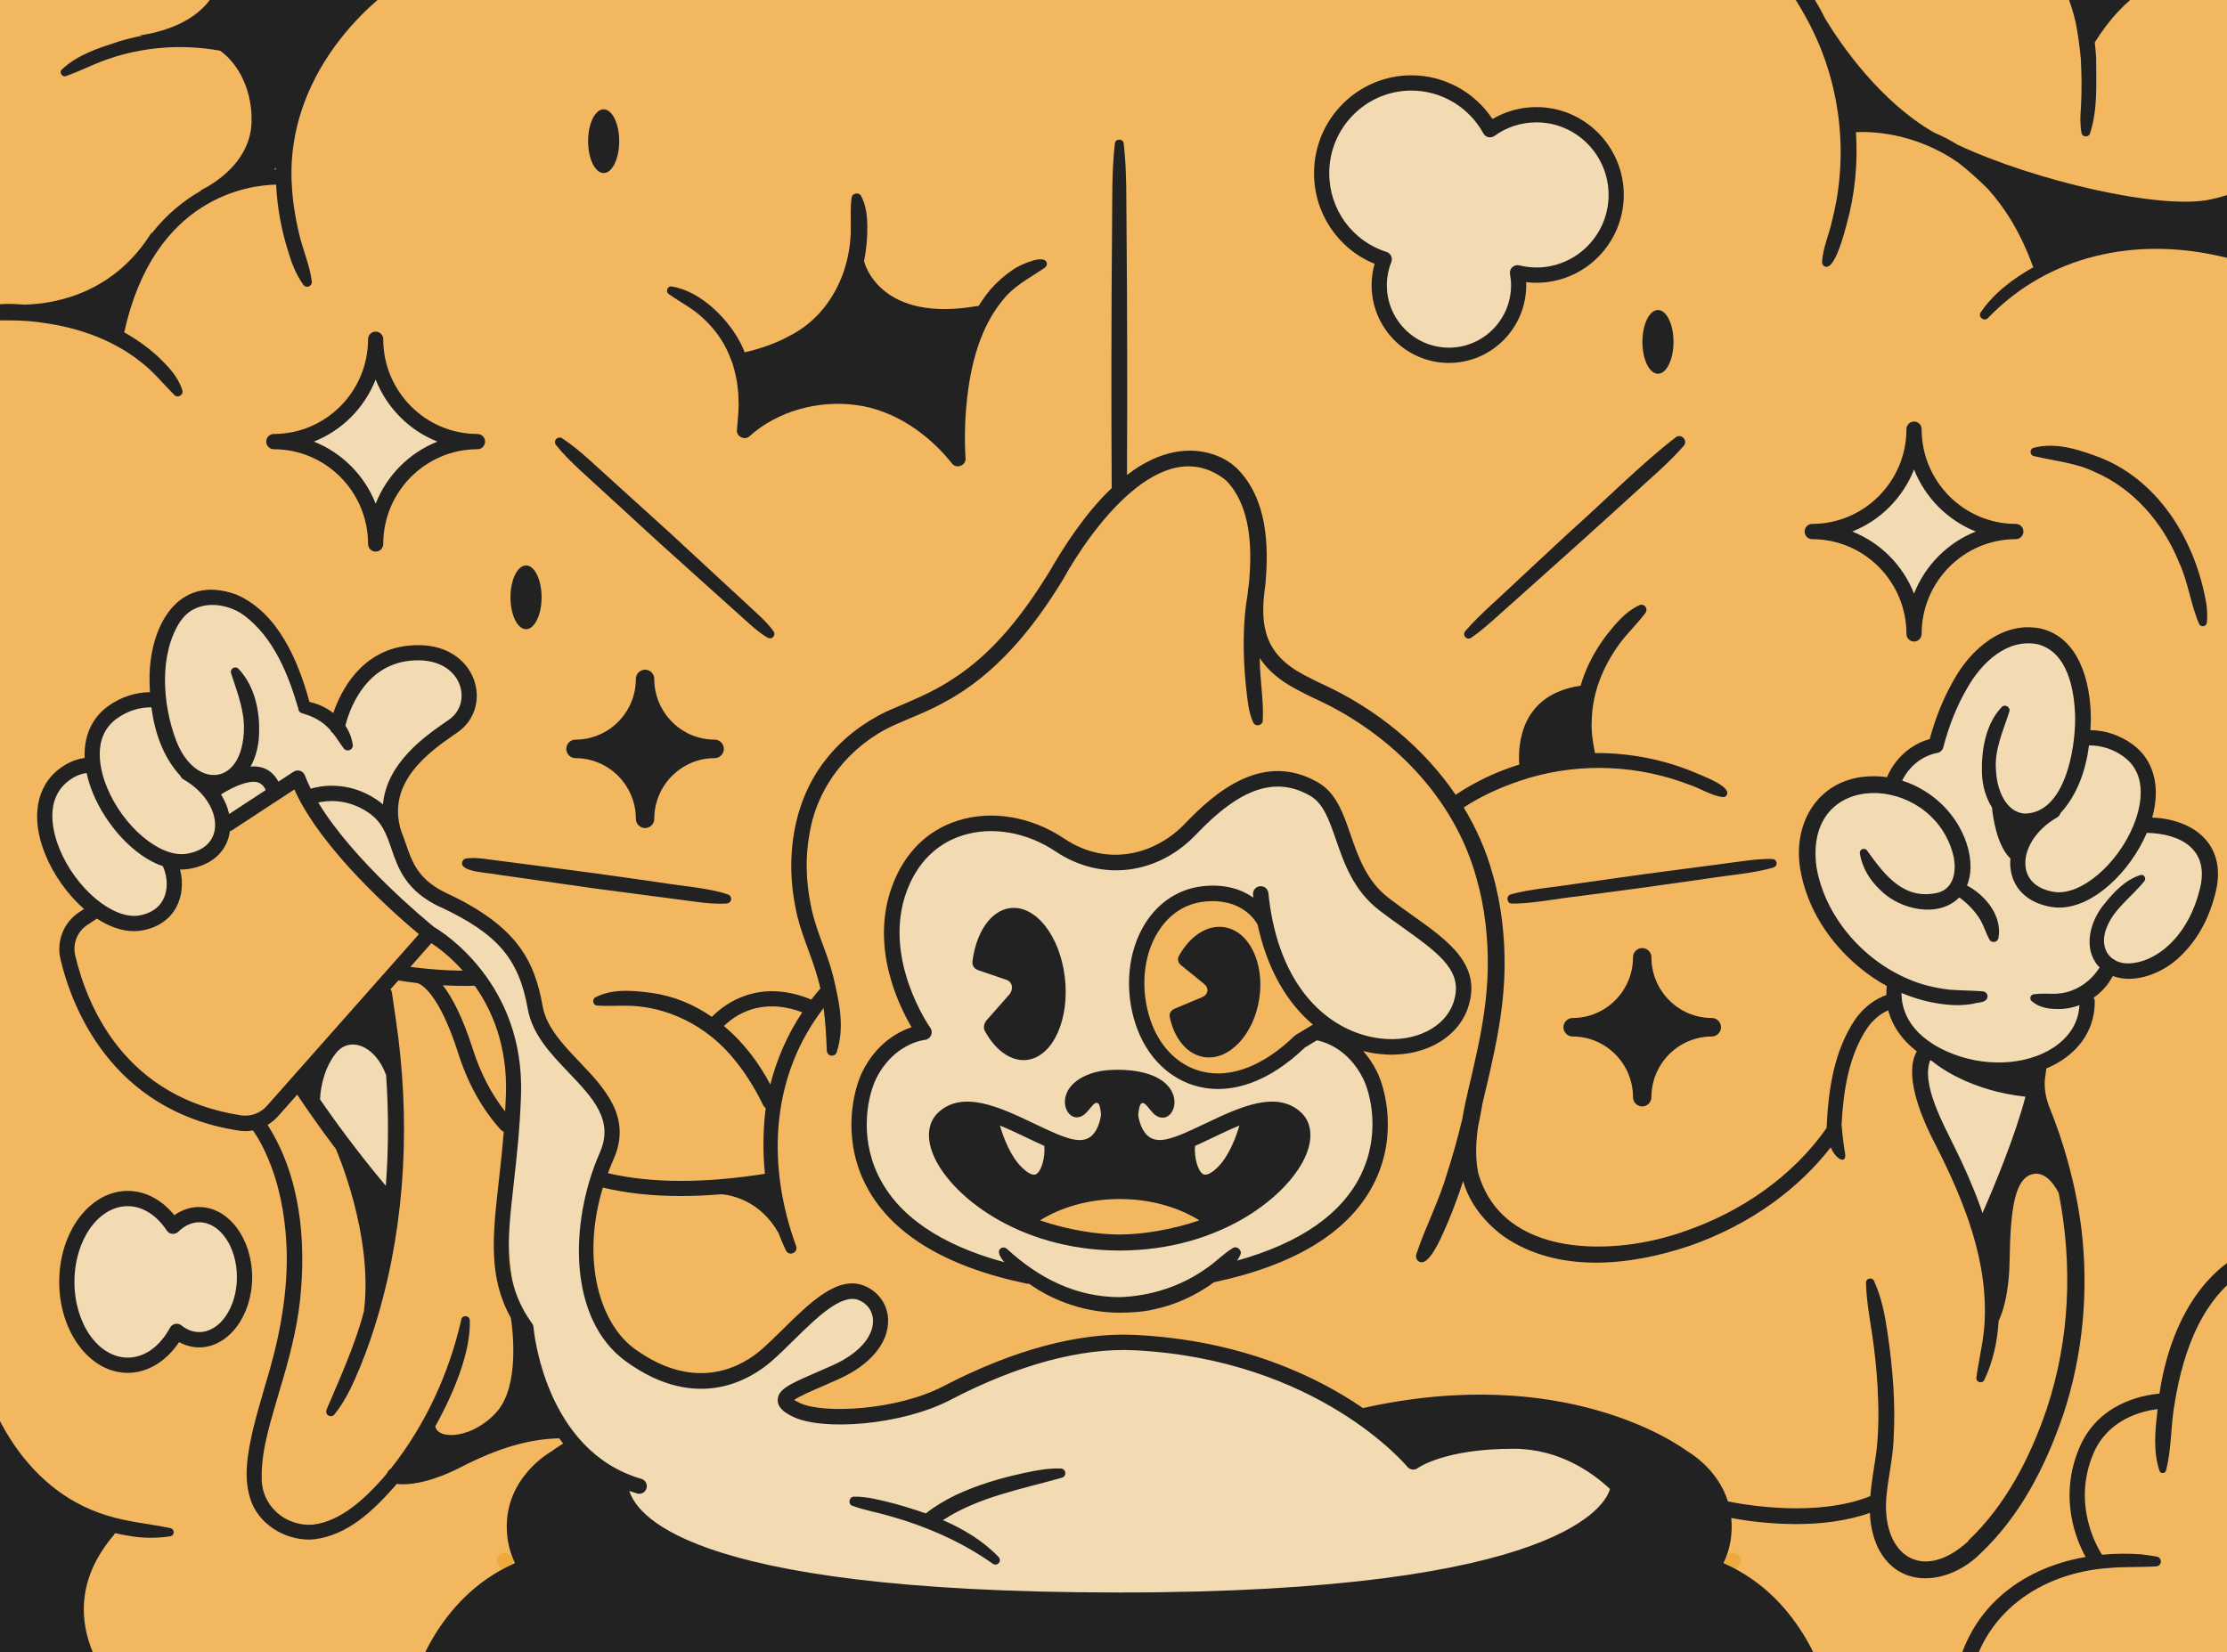 <?xml version="1.0" encoding="utf-8"?>
<svg viewBox="106.034 45.517 441.38 327.587" width="441.38" height="327.587" xmlns="http://www.w3.org/2000/svg">
  <defs>
    <clipPath id="clippath">
      <rect x="8.33" y="18.51" width="493.36" height="367.95" style="fill:none;"/>
    </clipPath>
  </defs>
  <g id="diseño" transform="matrix(0.912, 0, 0, 0.917, 94.585, 23.657)" style="">
    <rect x="8.33" y="17.589" width="493.317" height="369.127" style="fill:#f3b760;"/>
    <g style="clip-path:url(#clippath);">
      <path d="m241.22,370.43s-63.09-1.37-75.48-7.88-27.8-21.81-29.3-25.65-8.48-19.6-8.78-21.09-2.49-7.55-2.49-7.55c0,0-2.56-12.47-2.56-26.88s2.38-17.61,1.75-23.15-2.13-19.92-13.27-28.86-26.36-22.53-28.6-27.93-4.64-9.75-7.45-7.91-14.08,7.32-14.08,7.32c0,0,.56,5.29-2.51,7s-8.39,1.82-8.23,4.94-1.27,10.6-7.17,10.59-15.08-3.6-17.91-12.93-3.99-15.08,0-18.4,5.55.31,7.66-7.56,9.73-9.12,9.73-9.12c0,0,4.29,1.41,4.29-2.33s.01-18.49,10.85-20.05,15.64,10.34,15.64,10.34l5.43,13.43,5.43,2.54s4.24.02,4.04-2.15,6-13.04,13.28-12.12,14.66,4.98,12.99,10.05-8.49,10.65-8.49,10.65c0,0-6.66,3.43-7.34,8.69s-1.09,17.01,10.28,23.99,18.07,13.13,19.13,19.63,10.07,17.95,10.07,17.95c0,0,8.07,4.88,6.38,12.95s-10.29,37.51,6.96,49.17,34.81-8.04,34.81-8.04c0,0,9-8.35,13.46-6.72s7.72,7.14,1.08,12.14-18.21,8.07-18.58,10.51,7.17,3.71,7.17,3.71c0,0,13.26,2.29,24.06-2.65s24.96-13.62,45.67-12.97,47.8,9.65,60.53,25.8c0,0,24.37-8.21,38.26-1.85s-.12,31.27-.12,31.27l-116.61,1.12Z" style="fill:#f2dab2;"/>
      <path d="m80.25,257.49s-1.95,2.28,3.57,9.49,12.31,19.57,14.45,12.83-.11-31.52-3.49-32.83-12.18.75-14.54,10.51Z" style="fill:#f2dab2;"/>
      <path d="m291.76,294.46s-18.1,6.58-25.04,9.68-21.82.49-25.5-1.59-13.37-4.64-17.35-6.27-19.87-10.07-22.24-19.83-6.75-25.5,11.72-29.45c0,0-9.13-18.71-5.42-28.12s9.01-17.18,20.41-16.19,21.7,7.86,28.17,7.59,17.2-8.49,21.83-13.53,17.08-4.77,19.81-2.3,11.33,20.97,11.33,20.97c0,0,13.3,10.2,15.95,12.92s7.64,14.14,1.44,17.59-16.04,11.24-28.29-2.13-12.57-24.64-12.57-24.64c0,0-19.25-6.34-22.06,4.22s-4.59,10.49-4.41,13.2,4.29,21.86,16.17,20.94,18.06-12.74,25.44-9.78,10.66,12.85,10.52,15.72,6.67,20.77-19.92,31.01Z" style="fill:#f2dab2;"/>
      <path d="m483.97,202.81c-5.36-.6-5.18-2.66-5.32-9.36-.14-6.7-5.66-8.61-9.78-9.94-4.13-1.33-3.62-3.48-3.62-3.48,0,0,1.72-14.51-9.47-18.59-11.19-4.08-18.85,13.48-21.19,19.2-2.34,5.72-6.55,6.76-8.09,8.21-1.53,1.46-4.97,4.69-5.99,4.25-1.02-.44-3.94-.82-10.14,4.88-6.19,5.71-4.36,9.78-2.82,17.38s6.48,14.36,12.11,17.28c5.63,2.92,5.35,7.92,7.32,13.33.68,1.88,2.42,3.45,4.74,4.74-1.76,3.86-1.87,9.64.09,13.51,3.01,5.92,6.99,18.3,9.93,22.19s6.28-6.99,6.28-6.99c0,0,4.92-13.36,6.32-21.54.22-1.26.05-2.42-.4-3.48,6.3-2.27,10.99-8.47,10.99-8.47,0,0,1.2-5.59,2.16-9.27.96-3.67,6.05-2.86,11.67-3.46,5.62-.6,12.77-14.05,12.77-14.05,0,0,5.12-14.93-7.58-16.34Z" style="fill:#f2dab2;"/>
      <path d="m276.48,287.96s-10.46,3.42-18.15,3.84-22.38-1.82-20.98-4.85,13.5-6.99,23.64-5.22,15.49,6.24,15.49,6.24Z" style="fill:#f3b760;"/>
      <path d="m55.85,286.43c-2.13,0-4.09.93-5.7,2.51-2.42-3.67-5.93-5.99-9.84-5.99-7.31,0-13.24,8.07-13.24,18.02s5.93,18.02,13.24,18.02c4.36,0,8.22-2.89,10.63-7.32,1.44,1.14,3.11,1.81,4.9,1.81,5.44,0,9.85-6.05,9.85-13.52s-4.41-13.52-9.85-13.52Z" style="fill:#f2dab2;"/>
      <path d="m346.43,48.64c-3.76,0-7.23,1.21-10.07,3.24-3.32-6.03-9.73-10.11-17.1-10.11-10.78,0-19.51,8.74-19.51,19.51,0,8.72,5.72,16.1,13.61,18.6-.7,1.74-1.09,3.63-1.09,5.62,0,8.37,6.78,15.15,15.15,15.15s15.15-6.78,15.15-15.15c0-.92-.1-1.82-.25-2.69,1.32.32,2.69.51,4.11.51,9.58,0,17.34-7.76,17.34-17.34s-7.76-17.34-17.34-17.34Z" style="fill:#f2dab2;"/>
      <path d="m450.64,138.75c-12.22,0-22.13-9.91-22.13-22.13,0,12.22-9.91,22.13-22.13,22.13,12.22,0,22.13,9.91,22.13,22.13,0-12.22,9.91-22.13,22.13-22.13Z" style="fill:#f2dab2;"/>
      <path d="m116.32,119.3c-12.22,0-22.13-9.91-22.13-22.13,0,12.22-9.91,22.13-22.13,22.13,12.22,0,22.13,9.91,22.13,22.13,0-12.22,9.91-22.13,22.13-22.13Z" style="fill:#f2dab2;"/>
      <path d="m123.59,360.32c3.61,5.15,8.38,9.82,13.84,13.02,1.85,1.11,3.81,1.94,5.7,3.12,1,.6.41,2.21-.74,2.02-6.89-1.21-12.68-5.95-17.39-10.88-1.58-1.76-2.97-3.51-4.23-5.56-.47-.78-.22-1.79.56-2.26.78-.47,1.79-.22,2.26.54h0Z" style="fill:#eeaa3c;"/>
      <path d="m390.64,362.04c-3.7,5.93-8.94,10.8-15.07,14.14-2.01,1.15-4.26,1.94-6.57,2.25-.57.08-1.09-.32-1.17-.89-.06-.44.17-.85.54-1.06,1.87-1.19,3.78-2.04,5.61-3.15,5.46-3.2,10.21-7.88,13.85-13,1.17-1.8,3.88-.14,2.82,1.72h0Z" style="fill:#eeaa3c;"/>
      <path d="m225.09,233.57l6.18,2.1c1.34.45,1.62,2.06.57,3.24l-4.82,5.43c-.65.73-.83,1.69-.43,2.41,2.56,4.64,6.46,7.15,10.23,6,5.42-1.65,8.51-10.24,6.91-19.18-1.6-8.94-7.29-14.84-12.71-13.18-3.76,1.15-6.4,5.64-7.13,11.26-.11.88.37,1.63,1.2,1.91Z" style="fill:#222;"/>
      <path d="m278.53,224.27c-3.76-.52-7.48,2.06-9.8,6.28-.36.66-.14,1.45.53,1.99l5.01,4.05c1.08.88.87,2.27-.43,2.81l-5.99,2.5c-.8.34-1.25,1.03-1.1,1.76.97,4.69,3.79,8.19,7.56,8.72,5.42.75,10.75-4.93,11.92-12.69s-2.28-14.66-7.7-15.41Z" style="fill:#222;"/>
      <path d="m331.59,241.64c3.09-9.17-4.26-14.37-12.05-19.88-1.7-1.2-3.46-2.45-5.2-3.78-4.79-3.67-6.57-8.78-8.29-13.73-1.61-4.63-3.13-9-7.07-11.26-11.8-6.77-22.16,1.85-28.93,8.93-6.02,6.29-16.47,9.72-26.26,3.19-7.15-4.77-15.82-6.2-23.19-3.83-6.59,2.12-11.47,6.95-14.11,13.97-4.92,13.06,1.27,25.79,4.17,30.66-2.87.96-7.56,3.4-10.66,9.55-1.97,3.91-4.44,13.94.36,23.88,5.23,10.83,17.11,18.23,35.33,22.01.12.02.23.04.34.04.05,0,.1-.02.14-.03,5.71,4.03,12.66,6.25,19.65,6.27,0,0,.01,0,.02,0,.01,0,.02,0,.03,0,0,0,.02,0,.03,0,0,0,.01,0,.02,0,2.48-.01,4.98-.16,7.42-.72,4.71-.98,9.18-3.05,13.06-5.87,18.05-3.81,29.83-11.18,35.01-21.91,4.75-9.85,2.31-19.79.35-23.67-.88-1.75-1.9-3.2-2.96-4.4,1.15.29,2.31.51,3.48.64,9.05,1.01,16.98-3.12,19.32-10.06Zm-23.21,36.03c-4.16,8.61-13.23,14.89-27,18.71.26-.38.5-.78.71-1.22.51-.98-.71-2.1-1.65-1.48-1.99,1.2-3.61,2.92-5.53,4.23-5.54,3.98-12.26,6.15-19.06,6.36-9.54-.02-17.58-4.14-24.5-10.46-.33-.29-.82-.38-1.23-.14-.95.61-.35,1.82.72,3.06-14.01-3.79-23.24-10.12-27.46-18.85-4.23-8.76-2.1-17.51-.39-20.91,3.78-7.5,10.25-8.28,10.52-8.31.6-.06,1.12-.43,1.37-.98.25-.55.18-1.19-.17-1.67-.11-.15-10.57-14.99-5.08-29.58,2.27-6.03,6.42-10.16,12-11.95,6.41-2.06,14-.78,20.3,3.42,9.88,6.59,22.16,5.12,30.56-3.66,9.64-10.09,17.3-12.66,24.82-8.34,2.85,1.64,4.11,5.26,5.57,9.45,1.79,5.16,3.83,11.01,9.42,15.29,1.79,1.37,3.58,2.64,5.31,3.86,8.36,5.92,12.99,9.58,10.81,16.06-1.83,5.43-8.31,8.64-15.76,7.8-9.37-1.05-19.94-8.36-23.54-25.45,0-.05-.02-.1-.03-.15-.38-1.83-.68-3.77-.89-5.83-.09-.92-.91-1.59-1.84-1.5-.92.09-1.59.92-1.5,1.84.02.21.05.42.07.63-2.37-1.66-5.9-3.02-10.99-2.47-5.12.55-9.55,3.39-12.48,7.99-3.85,6.06-4.63,14.52-2.04,22.08,2.38,6.92,7.36,11.76,13.67,13.28,7.31,1.76,15.49-1.24,23.01-8.45l2.65-1.59c1.64.33,6.8,1.85,10.01,8.23,1.7,3.37,3.81,12.02-.38,20.69Zm-10.84-32.12l-3.34,2c-.11.07-.21.14-.31.23-6.71,6.48-13.83,9.23-20.04,7.73-5.17-1.24-9.28-5.29-11.27-11.1-2.27-6.62-1.63-13.97,1.69-19.19,1.68-2.64,4.78-5.9,10-6.46,8.16-.88,11.16,4.18,11.6,5.02,1.64,7.53,4.7,13.92,9.03,18.7.95,1.05,1.96,2.02,3.02,2.91-.13.04-.27.08-.38.15Z" style="fill:#222;"/>
      <path d="m274.44,266.75c-3.13,1.49-6.08,2.89-8.37,3.38-1.64.35-2.91.16-3.89-.58-1.47-1.11-2.08-3.33-2.27-4.6.11-1.37.35-2.55.84-2.64,1.22-.21,2.12,3.27,4.58,3.16,2.45-.11,4.01-4.75.03-7.81-3.98-3.06-11.16-2.51-11.16-2.51h0c-1.93.05-5.15.46-7.76,2.43-4,3.02-2.48,7.68-.03,7.81,2.45.13,3.38-3.35,4.6-3.12.49.09.72,1.22.82,2.55-.15,1.21-.73,3.58-2.25,4.74-.98.74-2.25.93-3.89.58-2.29-.49-5.24-1.9-8.37-3.38-7.3-3.47-15.57-7.4-20.91-2.37-2.16,2.03-2.57,5.27-1.13,8.89,3.44,8.67,18.3,20.88,40.56,20.91,0,0,0,0,.01,0,.01,0,.02,0,.03,0s.02,0,.03,0c0,0,0,0,.01,0,22.26-.03,37.12-12.24,40.56-20.91,1.44-3.62,1.02-6.86-1.13-8.89-5.34-5.03-13.61-1.1-20.91,2.37Zm-18.56,23.98c-4.95,0-11.25-1-17.33-3.06,2.93-1.82,8.81-4.61,17.3-4.61.01,0,.02,0,.03,0,.01,0,.02,0,.03,0,8.48,0,14.36,2.79,17.3,4.61-6.07,2.05-12.38,3.05-17.33,3.06Zm20.04-20.86c1.96-.93,3.99-1.9,5.98-2.69-.77,2.6-2.3,6.68-4.82,9.1-.61.59-2.13,1.9-3.04,1.41-1.17-.63-2-3.64-1.79-6.11,1.19-.53,2.42-1.11,3.68-1.71Zm-36.41,1.71c.21,2.47-.62,5.48-1.79,6.11-.91.49-2.43-.82-3.04-1.41-2.53-2.42-4.05-6.5-4.82-9.1,1.99.79,4.02,1.76,5.98,2.69,1.26.6,2.49,1.18,3.68,1.71Z" style="fill:#222;"/>
      <path d="m157.97,87.47c2.42,1.7,5.11,3.03,7.26,5.05,2.45,2.21,4.44,4.88,5.72,7.9.19.5.62,1.52.81,2.02.48,1.64.99,3.63,1.11,5.35.12.74.17,1.44.16,2.2.16,2.21-.16,4.61-.33,6.81-.15,1.45,1.8,2.36,2.81,1.28,6.16-5.46,14.96-7.75,23.07-6.68,8.21,1.04,15.76,6.23,20.84,12.62.96,1.3,3.14.45,2.96-1.17-.24-3.95-.15-8.07.26-12.06.78-7.8,2.78-15.94,7.8-22.04,2.5-3.16,5.88-4.8,9.21-7.06.27-.19.44-.51.41-.86-.24-2.31-5.96.3-7.28,1.24-1.86,1.24-3.54,2.72-5.02,4.39-.94,1.13-1.78,2.31-2.55,3.53-.13,0-.26,0-.39.02-20.88,3.61-24.31-9.03-24.45-9.58,0-.04-.03-.07-.04-.11.51-2.53.74-5.13.71-7.71-.03-2.16-.27-4.3-1.32-6.35-.45-.96-2.01-.7-2.1.36-.27,2.01-.19,4.03-.17,6.01.19,9.71-4.48,19.36-13.31,23.82-3.01,1.64-6.33,2.77-9.76,3.56-.15-.36-.29-.71-.39-.96-2.6-5.81-9.03-12.31-15.49-13.28-.98-.12-1.37,1.25-.53,1.71Z" style="fill:#222;"/>
      <path d="m513.65,81.8c-2.79-1.22-5.68-2.31-8.62-3.26l2.76-19.59s-3,5.49-14.92,8.02c-10.77,2.29-38.14-4.04-54.85-11.82-1.75-1.06-3.49-1.95-5.19-2.67-11.84-6.81-20.24-19.06-23.55-24.48-3.11-6.2-7.24-11.89-12.29-16.73-1.65-1.48-3.83,1-2.21,2.45,4.19,4.16,7.72,9.17,10.51,14.38,7.21,13.16,9.17,28.97,5.39,43.49-.64,2.99-1.95,5.71-2.16,8.83-.03.35.1.7.4.93,2.29,1.52,4.46-7.34,4.92-8.94,1.84-6.52,2.48-13.3,2.05-20,2.7-.15,12.64-.14,22.36,6.69,2.2,1.72,4.35,3.64,6.33,5.61,3.7,4.08,7.11,9.47,9.73,16.64.03.09.09.17.14.25-4.41,2.5-8.54,5.52-11.46,9.77-.65,1.04.8,2.09,1.6,1.21,13.24-13.67,32.1-17.49,50.32-13.37,5.97,1.24,11.81,3.19,17.44,5.61.84.36,1.81-.03,2.17-.87.36-.84-.03-1.81-.87-2.16Zm-98.08-32.82c.06.05.12.1.17.15-.05,0-.1,0-.15,0,0-.05-.01-.11-.02-.16Z" style="fill:#222;"/>
      <path d="m455.06,13.95c.93.46,1.99,1.46,2.74,2.23,3.1,3.45,4.79,8.04,5.84,12.52.49,2.4.88,5.35,1.11,7.79.2,3.54.23,7.08.03,10.62-.15,1.8-.22,3.6.13,5.46.14.92,1.53,1.04,1.83.15,1.75-5.31,1.35-10.95,1.34-16.45-.07-1.08-.17-2.17-.29-3.26,12.79-20.59,31.04-15.85,31.82-15.63.88.25,1.79-.27,2.03-1.14.25-.88-.26-1.79-1.14-2.04-.13-.04-8.36-2.22-17.97,1.59h-20.63c-1.44-1.97-3.2-3.69-5.39-4.81-1.93-.86-3.31,1.96-1.45,2.95Z" style="fill:#222;"/>
      <path d="m144.51,130.86l11.47,10.46,11.56,10.35,5.79,5.17c1.94,1.71,3.78,3.54,6.06,4.87.32.19.73.18,1.05-.05.43-.31.53-.91.22-1.34-1.55-2.14-3.55-3.79-5.44-5.56-3.64-3.35-13.37-12.3-17.13-15.76-3.76-3.39-13.66-12.32-17.29-15.59-1.93-1.73-3.9-3.4-6.09-4.83-.35-.23-.83-.22-1.18.06-.43.35-.5.98-.15,1.41,2.81,3.55,7.82,7.71,11.14,10.82Z" style="fill:#222;"/>
      <path d="m113.89,209.43c-.37.05-.7.28-.85.65-.93,2.35,6.13,2.43,7.62,2.84,4.53.65,16.64,2.36,21.32,3.02,4.65.61,16.87,2.21,21.36,2.8,2.37.32,4.75.59,7.19.42.38-.03.74-.28.87-.66.18-.52-.09-1.09-.61-1.27-3.98-1.4-9.99-1.83-14.15-2.51l-14.22-2.01-14.24-1.86-7.12-.92c-2.38-.25-4.72-.82-7.18-.5Z" style="fill:#222;"/>
      <path d="m342.15,149.52c-3.28,3.14-8.27,7.36-11.18,10.78-.28.33-.31.81-.06,1.18.31.44.92.56,1.36.25,2.15-1.48,4.08-3.2,6.01-4.93,0,0,5.8-5.15,5.8-5.15,5.8-5.12,17.4-15.5,23.12-20.71,3.81-3.5,7.8-6.8,11.25-10.7,1-1.14-.5-2.75-1.7-1.88-7.19,5.45-16.36,14.58-23.21,20.61,0,0-11.39,10.54-11.39,10.54Z" style="fill:#222;"/>
      <path d="m398.65,210.52c.02-.51-.37-.94-.88-.96-2.43-.11-4.8.22-7.17.54-4.54.6-16.67,2.19-21.35,2.81,0,0-14.22,1.99-14.22,1.99-4.15.69-10.19,1.15-14.18,2.3-1.08.32-.85,1.97.27,1.99,4.18.05,10.09-1.13,14.28-1.57l14.24-1.88s14.22-2,14.22-2c4.15-.68,10.19-1.13,14.17-2.39.35-.12.62-.44.64-.84Z" style="fill:#222;"/>
      <path d="m460.89,329.83c4.32-12.92,5.63-26.81,3.99-40.33-1.17-9.19-3.62-18.24-7.15-26.79-.42-1.21-1.02-3.42-.77-5.64,0-.05,0-.08.01-.13.12-.73.23-1.44.29-2.11,1.21-.5,2.35-1.1,3.41-1.79,4.65-3.05,7.17-7.58,7.11-12.73,0-.29-.09-.55-.23-.79,1.44-1.01,2.69-2.28,3.62-3.76.15-.29.35-.6.56-.92,4.83,1.84,11-.73,14.52-4.14,3.91-3.64,6.37-8.39,7.68-13.48,2.85-10.47-4.28-16.24-13.66-16.63,1.88-6.72.35-12.52-4.33-15.87-2.74-1.96-5.82-2.98-9.1-3.03.06-.96.09-1.91.09-2.86-.08-7.44-2.49-17.15-10.89-19.1-8.2-1.71-15.27,4.52-18.94,11.21-2.31,4.02-3.97,8.21-5.18,12.68-4.16,1.12-7.61,4.27-9.29,8.24-1.18-.17-2.38-.24-3.59-.19-11.02.33-16.98,9.71-15.26,20.07,1.43,8.38,6.21,15.65,12.57,21,1.92,1.63,4.02,3.06,6.24,4.26-.06.47-.11,1.14-.1,1.96-2.76.95-5.06,2.9-6.66,5.11-4.78,6.97-5.94,15.41-6.33,23.64-7.39,10.51-18.61,18.13-30.79,22.3-15.04,5.41-39.58,6.11-44.92-12.62-.65-3.31-.52-6.62-.03-9.93.37-1.72.7-3.44.99-5.17.67-2.95,1.45-5.9,2.04-8.82,1.49-6.57,2.62-13.36,2.74-20.22.09-6.76-.68-13.88-2.58-20.37-1.41-5.15-3.57-9.98-6.3-14.47,3.68-2.42,7.92-4.33,12.09-5.72,11.32-3.87,23.86-3.74,35.16.15,0,0,1.78.65,1.78.65,2.48.79,4.59,2.3,7.22,2.68.28.03.56-.06.78-.27,1.69-1.96-5.56-4.47-6.95-5.11-6.83-2.83-14.2-4.19-21.55-4.15-.5-2.47-.89-4.96-.69-7.46.18-5.79,2.52-11.34,5.91-16.01,1.71-2.38,3.9-4.38,5.67-6.73.29-.33.39-.8.19-1.23-.26-.55-.92-.79-1.47-.53-3.05,1.44-5.09,3.95-7.09,6.45-1.95,2.54-3.58,5.36-4.78,8.38-.33.83-.61,1.7-.87,2.58-13.09,1.88-13.64,12.77-13.33,17.04-4.88,1.5-9.54,3.69-13.83,6.53-7.05-10.31-17.23-18.52-28.58-23.75-1.29-.57-3.18-1.54-4.4-2.17-8.45-4.45-9.71-10.44-8.37-19.4.77-8.64.46-18.49-6.07-25.14-2.7-2.65-6.64-3.94-10.35-3.93-4.95.02-9.53,2.11-13.65,5.25.09-16.33.05-37.27-.09-52.86-.09-6.27.11-12.53-.62-18.8-.12-1.13-1.8-1.1-1.92,0-.73,6.27-.53,12.53-.62,18.8-.15,16.52-.18,39.02-.07,55.7-5.74,5.43-10.36,12.57-13.54,18.08-5.59,8.99-12.04,17.49-21.03,23.21-4.38,2.93-9.48,4.89-14.31,6.97-5.06,2.42-9.7,5.91-13.21,10.38-7.14,8.91-8.89,21.14-6.62,32.08.96,5.35,3.53,10.3,4.9,15.5.19.65.35,1.31.5,1.97-.68.78-1.34,1.57-1.97,2.39-11.51-4.73-18.92,1-21.61,3.74-3.87-2.66-8.26-4.51-13.04-5.18-4.11-.52-8.4-.99-12.27.95-.82.4-.54,1.75.38,1.78,1.92.14,3.85.05,5.75.03,9.44-.13,18.48,4.54,24.28,11.92,2.39,2.91,4.38,6.18,6.06,9.62.13.26.32.47.55.63-.05.34-.1.68-.14,1.02-.46,4.36-.5,8.79-.04,13.15-13.3,2.1-24.77,2.05-34.12-.13.38-1.02.8-2.05,1.26-3.09,4-9.03-2.05-15.34-7.39-20.91-3.56-3.71-7.24-7.56-8.04-12.03-1.81-10.19-5.8-17.47-20.88-24.5-6.17-2.88-7.49-6.68-8.88-10.71-.31-.89-.62-1.79-.99-2.68-3.4-10.59,6.32-17.3,11.54-20.9l.77-.53c3.66-2.55,5.05-7.14,3.46-11.41-1.52-4.08-6.05-8.14-14.22-7.29-10.39,1.08-14.74,9.96-16.31,14.57-1.53-1.18-3.33-2.01-5.18-2.4-2.47-8.99-6.87-19.35-15.92-23.22-12.88-4.66-18.88,7.16-18.84,18.25,0,.95.03,1.9.09,2.86-3.3.06-6.36,1.07-9.1,3.03-3.55,2.55-5.28,6.51-5.09,11.21-1.33.16-3.18.67-5.21,2.12-5.35,3.83-6.59,10.85-3.32,18.79,1.78,4.32,4.81,8.6,8.4,11.73l-1.06.69c-3.35,2.18-4.98,6.25-4.07,10.12,2.3,9.73,10.67,32.81,38.77,37.1.48.07.96.11,1.44.11.55,0,1.1-.06,1.63-.15,1.67,2.37,2.97,5.12,4,7.85,2.25,6,3.19,12.42,3.35,18.81.12,9.77-1.85,19.31-4.75,28.62-.92,3.16-1.86,6.34-2.65,9.61-1.11,4.94-2.21,10.55-.23,15.58,2.12,5.26,8.15,8.47,13.65,7.92,7.24-.95,12.59-6.05,17.17-11.15.23-.26.46-.54.7-.82.36.04.78.08,1.32.08,2.38,0,6.58-.62,12.69-3.74,8.08-4.12,14.69-6.04,21.29-6.2.28.38.57.75.87,1.12-1.35.83-2.18,1.44-2.47,1.66-1.38.79-11.45,7.01-9.55,19.31.28,1.79.83,3.41,1.56,4.9-17.77,7.7-22.47,26.64-22.66,27.47-.21.89.34,1.77,1.22,1.99.13.03.26.05.38.05.75,0,1.42-.51,1.6-1.27,0-.03.17-.67.52-1.73h300.49c.35,1.05.51,1.69.52,1.73.18.76.86,1.27,1.6,1.27.13,0,.26-.01.38-.05.89-.21,1.43-1.1,1.22-1.99-.2-.83-4.89-19.78-22.66-27.47.73-1.49,1.28-3.11,1.56-4.9.27-1.74.29-3.36.14-4.86,2.91.54,8.14,1.31,14.09,1.31,5.16,0,10.86-.59,16.04-2.42.1,2.52.58,5.03,1.74,7.52,4.7,9.39,15.65,7.8,22.16,1.37,8.68-8.07,14.25-18.87,18.04-29.92Zm-105.14-143.15s.01.06.02.08c-.04,0-.09,0-.13.01.04-.03.08-.06.11-.09Zm76.29,66.35c.1.06.21.12.32.17,1.6,1.32,8.53,6.46,20.36,7.73-2.28,8.67-6.83,19.49-9.34,25.17-.14-.43-.28-.87-.43-1.29-1.62-4.47-3.54-8.79-5.66-13.03-2.32-4.78-7.33-13.61-5.25-18.76Zm41.99-65.63c5.79,4.15,3.46,11.76,2.19,14.85-3.54,8.59-11.62,15.33-17.3,14.41-3.46-.56-5.63-2.36-6.12-5.07-.69-3.84,2.1-8.37,6.78-11.02.38-.21.63-.56.76-.94,3.72-4.05,5.48-9.29,6.2-14.65,2.71,0,5.24.81,7.5,2.42Zm-39.32,53.52c2.23.3,4.57.33,6.77-.11,1.01-.33,2.74-.11,3-1.42.09-.67-.46-1.23-1.11-1.24-2.45-.18-4.8-.17-7.22-.36-3.01-.36-6.09-1.06-8.88-2.29-9.92-4.16-18.18-13.62-19.97-24.28-2.8-21.19,24.63-20.25,29.58-3.09.97,3.23.64,7.62-3.09,8.68-7.38,1.77-11.55-3.62-15.47-9.06-.48-.78-1.73-.33-1.58.58.48,3.13,2.18,5.82,4.49,7.98,4.2,4.2,12.59,6.11,17.12,1.54,1.82,1.33,3.58,3.1,4.7,5.09.7,1.29,1.05,2.49,1.76,3.87.15.31.4.57.76.65.57.13,1.15-.22,1.28-.79.89-4.76-2.77-9.26-6.83-11.39,1.06-2.56.9-5.46.22-8.07-1.88-6.97-7.54-12.48-14.31-14.61,1.48-3.04,4.35-5.41,7.72-6,.59-.14,1.08-.6,1.23-1.24,1.14-4.38,2.86-8.81,5.16-12.72,3.1-5.46,8.6-10.81,15.3-9.53,6.56,1.65,8.04,9.84,8.18,15.76.09,6.91-2.23,20.75-10.96,20.86-4.17-.29-6.02-5.27-6.22-9.07-.48-4.63,1.5-8.64,2.88-12.99.3-.92-.93-1.69-1.63-1-3.5,3.6-4.46,9.31-4.33,14.19.08,2.87.88,5.49,2.19,7.55.16,1.71.95,8.08,4,11.04-.08.91-.05,1.83.11,2.72.74,4.14,3.96,6.96,8.84,7.75.55.09,1.1.13,1.66.13,7.58,0,15.52-7.97,19.04-16.15,7.59.15,13.86,3.75,11.43,12.48-1.09,4.37-3.33,8.71-6.63,11.76-2.17,2.02-4.87,3.53-7.66,3.89-1.63.24-3.01,0-4.08-.61-.04-.04-.08-.08-.13-.12-.13-.08-.25-.15-.37-.2-1.67-1.23-2.33-3.46-1.54-6.02,1.41-4.51,5.49-7.08,8.43-10.74.53-.58-.09-1.58-.85-1.32-3.39,1.1-5.77,3.68-7.95,6.38-2.91,3.54-4.6,9.3-1.26,13.23.12.12.24.22.36.34-.18.28-.35.55-.52.77-2.16,2.92-5.42,4.83-9.1,4.94-1.47.03-2.96-.11-4.59.1-.25.02-.49.09-.66.3-.3.34-.26.87.08,1.17,1.5,1.3,3.32,1.67,5.16,1.72,1.78.1,3.57-.2,5.24-.83-.25,4.65-3.14,7.52-5.6,9.14-6.1,4.01-15.45,4.35-23.26.85-8.83-3.95-9.86-9.89-9.81-12.63,2.85,1.2,5.85,2.04,8.92,2.42Zm-264.83,4.74c2.25-2.22,7.96-6.36,17.02-2.97-3.18,4.77-5.55,10.07-6.94,15.63-2.5-4.8-5.92-9.2-10.07-12.66Zm-61.65-25.75c12.47,5.82,17.09,11.19,19.03,22.09.97,5.46,5,9.67,8.9,13.74,5.29,5.52,9.85,10.28,6.75,17.29-6.67,15.07-6.96,36.01,5.66,45.12,15.63,11.28,27.4,3.69,31.74-.1,1.53-1.34,3.14-2.91,4.69-4.43,4.88-4.78,10.42-10.21,14.14-8.73,1.93.77,3.1,2.42,3.14,4.42.07,3.59-3.2,7.21-8.77,9.69-1.25.56-2.43,1.07-3.5,1.53-5.77,2.5-8.4,3.63-8.44,5.97-.03,1.81,1.75,2.89,3.48,3.7,6.37,2.97,23.33,1.83,34.07-3.73,14.62-7.58,28.42-11.28,39.93-10.72,39.91,1.98,59.15,24.96,59.34,25.19.56.68,1.56.8,2.27.28.06-.04,5.81-4.17,20.66-4.17.1,0,.2,0,.3,0,9.84.04,17.02,5.16,20.81,8.69-.81,3.06-9.83,22.38-106.64,22.38s-105-17.87-106.5-21.96c.57.2,1.14.38,1.72.55.15.04.31.07.46.07.72,0,1.38-.47,1.58-1.19.25-.88-.25-1.79-1.13-2.04-21.12-6.11-23.4-32.48-23.42-32.75-.02-.3-.13-.59-.31-.84-6.41-8.88-5.45-17.39-3.99-30.28.62-5.5,1.33-11.73,1.58-19.06.83-24.24-17.12-35.33-18.88-36.36-1.34-1.08-17.42-14.15-25.18-26.92,1.85-.43,6.22-.94,10.81,2.11,3.06,2.03,4,4.73,5.08,7.86,1.48,4.29,3.17,9.15,10.6,12.62Zm-5.16,13.13c-.48-.06-.92-.11-1.33-.17l4.56-5.13c1.44.94,4.08,2.88,6.82,5.94-3.49-.02-6.72-.27-9.23-.55-.33-.08-.61-.1-.82-.09Zm-20.96,28.49c.02-.76.26-6.04,3.47-10.03,3.02-3.75,8.58-1.62,10.89,4.79.54,7.94.55,15.95-.07,23.91-6.31-7.47-11.39-14.48-14.29-18.67Zm31.34-24.54c.75,0,1.51-.01,2.28-.04,3.82,5.38,7.13,13.09,6.77,23.55-.04,1.24-.1,2.44-.17,3.62-3-3.77-5.36-8.29-7.02-13.47-2.25-7.01-4.52-11.24-6.52-13.8,1.47.08,3.04.13,4.66.13Zm-61.61-78.92c3.12-4.61,9.6-4.17,13.71-1.23,6.42,4.74,9.68,12.78,11.85,20.24,0,.62.53.92,1.08,1.04,1.89.55,3.63,1.4,5.07,2.74.29.25.55.53.8.82.12.28.33.52.58.7.79,1.01,1.48,2.13,2.24,3.13.59.99,2.11.58,2.05-.59-.19-1.53-.77-2.95-1.61-4.2.28-1.14,1.05-3.76,2.66-6.42,2.75-4.55,6.58-7.12,11.38-7.62,6.29-.66,9.7,2.23,10.78,5.16,1.06,2.84.15,5.88-2.25,7.55l-.76.52c-4.47,3.08-12.85,8.87-13.64,17.84-.43-.37-.9-.73-1.41-1.07-6.43-4.27-12.61-2.84-14.29-2.33-.48-.97-.91-1.92-1.26-2.87-.18-.47-.55-.83-1.03-.99-.48-.16-1-.09-1.42.18l-3.31,2.15c-.91-1.73-2.67-3.41-5.67-3.28-.13,0-.26.02-.39.04,1.1-1.97,1.77-4.36,1.85-6.96.22-5.05-.92-10.44-4.46-14.19-.25-.26-.63-.37-.99-.25-.52.16-.8.73-.62,1.24,1.4,4.31,3.1,8.46,2.75,12.99-.8,11.74-10.84,11.69-14.7,1.5-2.97-7.74-3.81-18.72.99-25.86Zm10.51,41.75c-.31-1.45-.91-2.87-1.76-4.23,1.76-1.11,4.65-2.64,6.96-2.74.05,0,.11,0,.16,0,1.51,0,2.24.98,2.58,1.8l-7.94,5.17Zm-24.38-20.65c2.25-1.61,4.77-2.42,7.49-2.42.71,5.4,2.49,10.7,6.26,14.78.14.33.37.61.7.8,4.68,2.65,7.47,7.18,6.78,11.02-.49,2.71-2.66,4.51-6.12,5.07-5.66.91-13.76-5.82-17.3-14.41-1.27-3.08-3.6-10.7,2.19-14.85Zm-12.49,28.17c-1.27-3.08-3.6-10.7,2.19-14.85,1.48-1.06,2.77-1.42,3.71-1.53.3,1.39.75,2.83,1.35,4.31,2.84,6.89,8.86,13.69,15.23,15.84,1.09,2.5,1.12,5.19.03,7.24-.97,1.84-2.77,3.01-5.21,3.41-5.66.92-13.76-5.82-17.3-14.41Zm39.48,57.63c-25.17-3.84-33.39-23.32-36.06-34.59-.6-2.53.47-5.18,2.66-6.6l2.06-1.34c2.58,1.67,5.32,2.7,8.03,2.7.56,0,1.11-.04,1.66-.13,3.45-.56,6.15-2.37,7.6-5.12,1.25-2.37,1.5-5.27.77-8.09.09,0,.18.02.27.02.56,0,1.11-.04,1.66-.13,4.88-.79,8.1-3.61,8.84-7.75.02-.13.03-.26.05-.4.17-.04.33-.11.49-.21l13.53-8.81c5.92,13.11,22.22,27.25,27.08,31.28l-33.07,37.15c-1.39,1.56-3.53,2.33-5.57,2.02Zm15.64,88.48c-5.98.47-11.33-4.05-11.17-10.28-.08-6.3,2.17-12.65,3.9-18.77,1.94-6.35,3.7-12.89,4.44-19.53,1.36-12.86.06-26.76-7.07-37.84.85-.5,1.62-1.13,2.3-1.89l4.14-4.65c1.29,1.93,4.31,6.37,8.52,11.91l-.07-.05s8.17,18.46,6.05,34.98c-1.93,7.32-5.15,14.3-8.1,21.21-.2.42-.11.93.27,1.24.43.35,1.07.29,1.42-.15,2.56-3.16,4.12-6.77,5.64-10.39,1.46-3.57,2.8-7.39,3.87-11.1,6.07-20.6,7-42.7,3.84-63.89,0,0-.85-5.79-.85-5.79-.05-.3-.16-.55-.31-.75l1.7-1.91c.87.14,2.31.36,4.14.57.92.29,4.73,2.24,8.91,15.27,2.08,6.47,5.17,12,9.21,16.44.19.2.41.34.65.43-.31,3.9-.72,7.47-1.09,10.77-1.33,11.79-2.31,20.64,2.64,29.49.4,2.62,1.92,14.73-3.09,20.32-5.15,5.75-12.76,6.17-13.34,3.11,4.31-7.71,7.74-16.43,7.5-22.92-.03-1.08-1.62-1.23-1.85-.18-2.61,11.59-7.86,22.92-15.36,32.3-.34.19-.62.51-.75.91-.31.37-.61.74-.92,1.11-4.02,4.48-9.11,9.28-15.18,10.03Zm359.76,3.53c-10.45,9.53-19.34,2.59-17.77-10.44.42-3.73,1.31-7.63,1.47-11.4.47-7.77-.17-15.52-1.31-23.18-.57-3.82-1.28-7.62-2.94-11.21-.4-.89-1.77-.56-1.74.41.1,3.84.79,7.56,1.36,11.3.55,3.73.95,7.48,1.16,11.23.26,4.68.29,9.36-.26,13.99-.43,3.18-1.07,6.39-1.31,9.6-11.52,4.62-27.04,1.94-30.94,1.15-2.18-6.82-8-10.39-8.98-10.94-2-1.48-26.83-18.92-70.35-9.24-10.01-6.84-26.32-14.67-49.54-15.82-12.07-.6-26.47,3.24-41.61,11.08-10.21,5.29-26.16,6.01-31.16,3.67-.63-.29-1.03-.53-1.28-.7,1.03-.74,3.72-1.91,6.14-2.95,1.09-.47,2.27-.98,3.54-1.55,6.82-3.04,10.83-7.81,10.72-12.77-.07-3.32-2.07-6.16-5.23-7.42-5.71-2.27-11.79,3.68-17.66,9.44-1.59,1.56-3.1,3.03-4.56,4.31-3.74,3.27-13.92,9.8-27.64-.1-7.42-5.35-11.75-18.9-6.9-34.86,5.08,1.21,10.74,1.83,16.95,1.83,2.84,0,5.8-.14,8.85-.39,2.49.24,8.46,1.53,12.36,8.36.49,1.29,1.03,2.57,1.63,3.82.72,1.37,2.77.38,2.19-1.03-6.25-17.03-5.57-35.56,5.09-50.2.03-.03.05-.07.08-.11.27-.37.54-.73.82-1.09.4,3.02.57,6.07.69,9.08-.02.5.25.97.74,1.15.58.21,1.21-.09,1.41-.67,1.85-5.58.48-11.23-.82-16.68-1.35-5.24-3.87-9.99-4.84-15.3-1.03-5.08-1.17-10.35-.22-15.4,1.73-10.27,8.79-18.93,18.2-23.27,3.64-1.62,7.66-3.09,11.12-5.05,11.07-5.84,19.26-15.92,25.67-26.38,6.05-10.89,21.64-32.57,35.51-21.55,5.47,5.6,5.67,14.73,4.98,22.2-.14.89-.24,1.75-.32,2.6-.32,1.86-.54,3.72-.67,5.59-.32,4.92-.13,9.84.4,14.72.3,2.43.44,4.88,1.51,7.21.44,1.01,2.02.72,2.08-.38.23-4.54-.67-8.99-.65-13.51,1.7,2.55,4.23,4.76,7.8,6.65,1.32.71,3.22,1.68,4.6,2.28,16.21,7.49,29.96,21.27,34.72,38.75,1.79,6.14,2.52,12.92,2.43,19.32-.12,6.54-1.19,13.03-2.67,19.51-.9,4.33-2.15,8.74-2.89,13.19-.97,3.96-2.06,7.93-3.31,11.72-1.73,6.01-4.71,11.56-6.66,17.44-.16.49-.05,1.05.35,1.42,2.45,2.16,5.85-6.99,6.62-8.6,1.19-2.83,2.25-5.71,3.2-8.63,1.4,4.92,4.82,9.07,8.92,12.03,11.81,8.03,27.49,6.26,40.31,1.97,6.48-2.25,12.65-5.38,18.22-9.4,4.65-3.36,8.89-7.35,12.44-11.9,1.27,2.96,3.5,3.56,3.11,1.33-.38-2.17-.64-4.73-.76-6.14.37-7.25,1.53-15.08,5.67-21.1,1.2-1.65,2.73-2.96,4.47-3.71.06.21.12.43.18.64.75,2.39,2.41,5.47,6.03,8.23-2.81,4.9.84,13.63,2.93,17.95,6.29,12.12,12.14,25.16,11.86,39.05-.01,4.55-1.2,9-1.84,13.48-.19,1.02,1.24,1.49,1.71.59,1.91-3.98,2.85-8.31,3.12-12.76.85-1.77,2.27-5.81,2.39-13.15.18-10.51.96-17.74,5.07-18.63,2.39-.52,4.34,1.67,5.59,4.08,3.1,15.53,2.43,31.79-2.65,46.86-3.58,10.46-8.93,20.73-17.01,28.32Z" style="fill:#222;"/>
      <path d="m22.08,93.66c7.62,1.02,15.25,3.74,21.27,8.58,2.58,1.98,4.71,4.62,6.99,6.89.73.91,2.18.16,1.83-.96-1-3.06-3.16-5.21-5.36-7.31-2.22-2.01-4.66-3.72-7.26-5.17,6.47-29.36,27.2-31.83,33.01-31.94.23,4.85,1.11,9.67,2.57,14.28.76,2.6,1.74,5.13,3.33,7.37.21.3.57.47.95.43.59-.06,1-.63.9-1.21-.41-3.08-1.55-5.83-2.38-8.77-.97-3.68-1.68-7.55-1.92-11.35-1.63-21.1,12.85-39.55,30.83-49.01,1.93-.94.56-3.76-1.35-2.89-1.64.83-3.25,1.73-4.83,2.68-4.58-.4-25.77-2.17-34.48-1.67-1.24-1.32-2.43-2.28-3.39-2.45-1.03-3.27-2.75-6.81-5.51-10.5-.55-.73-1.58-.88-2.31-.33-.73.55-.88,1.58-.33,2.31,3.77,5.02,5.46,9.71,5.99,13.79-.43,13.42-17.83,15.06-17.83,15.06l.77.05c-1.74.32-3.47.74-5.17,1.26-4.4,1.42-8.92,2.82-12.4,6.05-.67.6.06,1.77.9,1.44,2.08-.73,4.09-1.67,6.12-2.52,8.65-3.68,18.23-4.61,27.37-2.97,4.13,2.95,7.08,8.79,6.82,15.64-.38,9.95-11.25,14.64-11.25,14.64,0,0,.15-.03.42-.09-3.74,2.08-7.58,5.1-10.99,9.47l.23-.56c-8.16,13.29-20.82,15.6-27.68,15.8-1.4-.09-3.33-.22-4.21-.14,0,0,0,0,0,0-.37-.04-.58-.07-.58-.07,0,0,.17.03.46.08-1.23.05-4,.15-5.18.2-2.33.27-4.66.57-6.99.87-.88.12-1.52.91-1.43,1.8.09.95.99,1.62,1.93,1.46l6.73-.7c4.4-.13,9.05-.25,13.41.45Zm50.42-33.59c0,.13-.01.27-.01.4-.12,0-.24,0-.37.02.13-.13.26-.27.39-.42Zm-36,34.06s-.05-.02-.07-.03c.03,0,.05,0,.08,0,0,.01,0,.03-.01.04Z" style="fill:#222;"/>
      <path d="m49.64,354.22c-4.63-.97-9.39-1.33-13.9-2.77-18.16-5.49-27.87-24.48-29.6-42.34-.15-2.2-3.38-2-3.3.17.49,6.09,1.79,12.14,3.99,17.83v59.98h25.47c2.2,3.56,4.35,5.69,4.41,5.75.32.31.73.46,1.15.46s.86-.17,1.19-.5c.63-.65.62-1.7-.04-2.33-.7-.68-17.02-16.86-1.73-34.76.11-.13.19-.28.26-.43.94.22,1.89.41,2.85.56,3.01.56,6.11.59,9.14.14.35-.05.66-.31.75-.68.12-.48-.17-.97-.66-1.09Z" style="fill:#222;"/>
      <path d="m55.85,284.78c-1.91,0-3.75.61-5.41,1.77-2.74-3.36-6.35-5.25-10.13-5.25-8.21,0-14.89,8.82-14.89,19.67s6.68,19.67,14.89,19.67c4.28,0,8.35-2.45,11.16-6.65,1.38.75,2.87,1.14,4.38,1.14,6.34,0,11.5-6.81,11.5-15.17s-5.16-15.17-11.5-15.17Zm0,27.04c-1.36,0-2.66-.49-3.88-1.45-.38-.3-.88-.42-1.35-.32-.48.1-.89.4-1.12.83-2.23,4.1-5.58,6.46-9.18,6.46-6.39,0-11.59-7.34-11.59-16.37s5.2-16.37,11.59-16.37c3.17,0,6.26,1.91,8.46,5.25.27.41.71.68,1.2.73.49.05.98-.12,1.33-.46,1.36-1.33,2.93-2.04,4.54-2.04,4.52,0,8.19,5.33,8.19,11.87s-3.68,11.87-8.19,11.87Z" style="fill:#222;"/>
      <path d="m467.83,125.89c8.45,3.64,14.8,11.03,18.24,19.46,2.02,4.28,2.51,9.03,4.39,13.37.13.27.39.46.71.5.49.05.93-.31.98-.8.13-1.24.06-2.47-.06-3.69-2.17-13.37-9.95-26.67-22.95-31.89-4.65-1.74-9.64-3.48-14.66-2.19-.93.26-.82,1.66.12,1.8,4.46,1.06,9.06,1.43,13.23,3.44Z" style="fill:#222;"/>
      <path d="m508.2,292.08c-16.27,2.46-24.18,18.21-26.35,33.04-3.81.34-13.32,2.15-17.38,11.64-4.65,10.85-.65,20.13,1.33,23.68-14.28,2.46-26.14,11.45-28.58,27.52-.2,2.23,3.09,2.5,3.29.29,2.39-15.45,15.37-24.4,30.38-25.43,3.41-.3,6.82-.13,10.24-.35.48-.02.91-.36,1-.85.11-.57-.26-1.13-.83-1.25-1.16-.23-2.34-.37-3.51-.51-2.84-.2-5.66-.16-8.42.1-.68-1.02-6.72-10.59-1.87-21.91,3.15-7.35,10.42-9.14,13.94-9.58-.5,4.46-1.04,8.95.41,13.34.21.7,1.3.63,1.43-.09,1.25-4.83.97-9.7,1.88-14.54,1.85-11.44,6.26-23.95,17.07-29.57,2.06-1.05,4.28-1.75,6.56-2.3.88-.17,1.48-1.02,1.32-1.92-.16-.9-1.02-1.49-1.92-1.33Z" style="fill:#222;"/>
      <path d="m311.28,80.88c-.43,1.5-.65,3.05-.65,4.62,0,9.26,7.54,16.8,16.8,16.8s16.8-7.53,16.8-16.8c0-.22,0-.45-.01-.67.75.09,1.49.14,2.22.14,10.47,0,18.99-8.52,18.99-18.99s-8.52-18.99-18.99-18.99c-3.38,0-6.64.89-9.54,2.58-3.91-5.87-10.51-9.45-17.62-9.45-11.67,0-21.16,9.49-21.16,21.16,0,8.7,5.23,16.38,13.18,19.6Zm7.99-37.46c6.51,0,12.5,3.55,15.65,9.26.23.41.62.71,1.08.81.46.1.94,0,1.33-.27,2.68-1.92,5.83-2.93,9.11-2.93,8.65,0,15.69,7.04,15.69,15.69s-7.04,15.69-15.69,15.69c-1.21,0-2.46-.16-3.72-.46-.54-.13-1.11.02-1.52.4s-.59.94-.49,1.49c.15.85.23,1.63.23,2.4,0,7.44-6.05,13.5-13.5,13.5s-13.5-6.05-13.5-13.5c0-1.71.33-3.39.97-5,.17-.43.16-.9-.04-1.32-.2-.42-.56-.73-.99-.87-7.45-2.36-12.46-9.2-12.46-17.03,0-9.85,8.01-17.86,17.86-17.86Z" style="fill:#222;"/>
      <path d="m143.74,61.25c1.87,0,3.38-3.09,3.38-6.89s-1.51-6.89-3.38-6.89-3.38,3.09-3.38,6.89,1.51,6.89,3.38,6.89Z" style="fill:#222;"/>
      <ellipse cx="372.86" cy="97.75" rx="3.38" ry="6.89" style="fill:#222;"/>
      <path d="m126.87,159.86c1.87,0,3.38-3.09,3.38-6.89s-1.51-6.89-3.38-6.89-3.38,3.09-3.38,6.89,1.51,6.89,3.38,6.89Z" style="fill:#222;"/>
      <path d="m426.86,160.88c0,.91.74,1.65,1.65,1.65s1.65-.74,1.65-1.65c0-11.29,9.18-20.48,20.47-20.48.91,0,1.65-.74,1.65-1.65s-.74-1.65-1.65-1.65c-11.29,0-20.47-9.19-20.47-20.48,0-.91-.74-1.65-1.65-1.65s-1.65.74-1.65,1.65c0,11.29-9.19,20.48-20.48,20.48-.91,0-1.65.74-1.65,1.65s.74,1.65,1.65,1.65c11.29,0,20.48,9.19,20.48,20.48Zm1.65-35.55c2.42,6.12,7.3,11,13.42,13.42-6.12,2.42-11,7.3-13.42,13.42-2.42-6.12-7.3-11-13.42-13.42,6.12-2.42,11-7.3,13.42-13.42Z" style="fill:#222;"/>
      <path d="m95.84,97.18c0-.91-.74-1.65-1.65-1.65s-1.65.74-1.65,1.65c0,11.29-9.19,20.48-20.48,20.48-.91,0-1.65.74-1.65,1.65s.74,1.65,1.65,1.65c11.29,0,20.48,9.19,20.48,20.48,0,.91.74,1.65,1.65,1.65s1.65-.74,1.65-1.65c0-11.29,9.19-20.48,20.48-20.48.91,0,1.65-.74,1.65-1.65s-.74-1.65-1.65-1.65c-11.29,0-20.48-9.19-20.48-20.48Zm-1.65,35.55c-2.42-6.12-7.3-11-13.42-13.42,6.12-2.42,11-7.3,13.42-13.42,2.42,6.12,7.3,11.01,13.42,13.42-6.12,2.42-11,7.3-13.42,13.42Z" style="fill:#222;"/>
      <path d="m154.74,170.62c0-1.1-.9-2-2-2s-2,.9-2,2c0,7.23-5.89,13.12-13.12,13.12-1.1,0-2,.9-2,2s.9,2,2,2c7.23,0,13.12,5.89,13.12,13.12,0,1.1.9,2,2,2s2-.9,2-2c0-7.23,5.89-13.12,13.12-13.12,1.1,0,2-.9,2-2s-.9-2-2-2c-7.23,0-13.12-5.89-13.12-13.12Z" style="fill:#222;"/>
      <path d="m371.44,230.8c0-1.1-.9-2-2-2s-2,.9-2,2c0,7.23-5.89,13.12-13.12,13.12-1.1,0-2,.9-2,2s.9,2,2,2c7.23,0,13.12,5.89,13.12,13.12,0,1.1.9,2,2,2s2-.9,2-2c0-7.23,5.89-13.12,13.12-13.12,1.1,0,2-.9,2-2s-.9-2-2-2c-7.24,0-13.12-5.89-13.12-13.12Z" style="fill:#222;"/>
      <path d="m197.84,349.4c2.63.94,5.4,1.41,8.07,2.2,7.98,2.23,15.6,5.54,22.4,10.3.37.27.88.25,1.23-.07.39-.36.41-.97.05-1.36-3.42-3.54-7.63-6.06-12.12-7.99,7.71-5.02,17.13-6.71,25.89-9.18.4-.12.7-.49.72-.93.02-.56-.41-1.03-.97-1.05-2.69-.11-5.27.39-7.84.93-5.17,1.1-10.27,2.57-15.09,4.84-2.23,1.08-4.42,2.36-6.43,3.94-2.35-.83-4.73-1.55-7.09-2.19-2.78-.68-5.54-1.47-8.49-1.44-1.13,0-1.41,1.65-.34,2.01Z" style="fill:#222;"/>
    </g>
  </g>
</svg>
